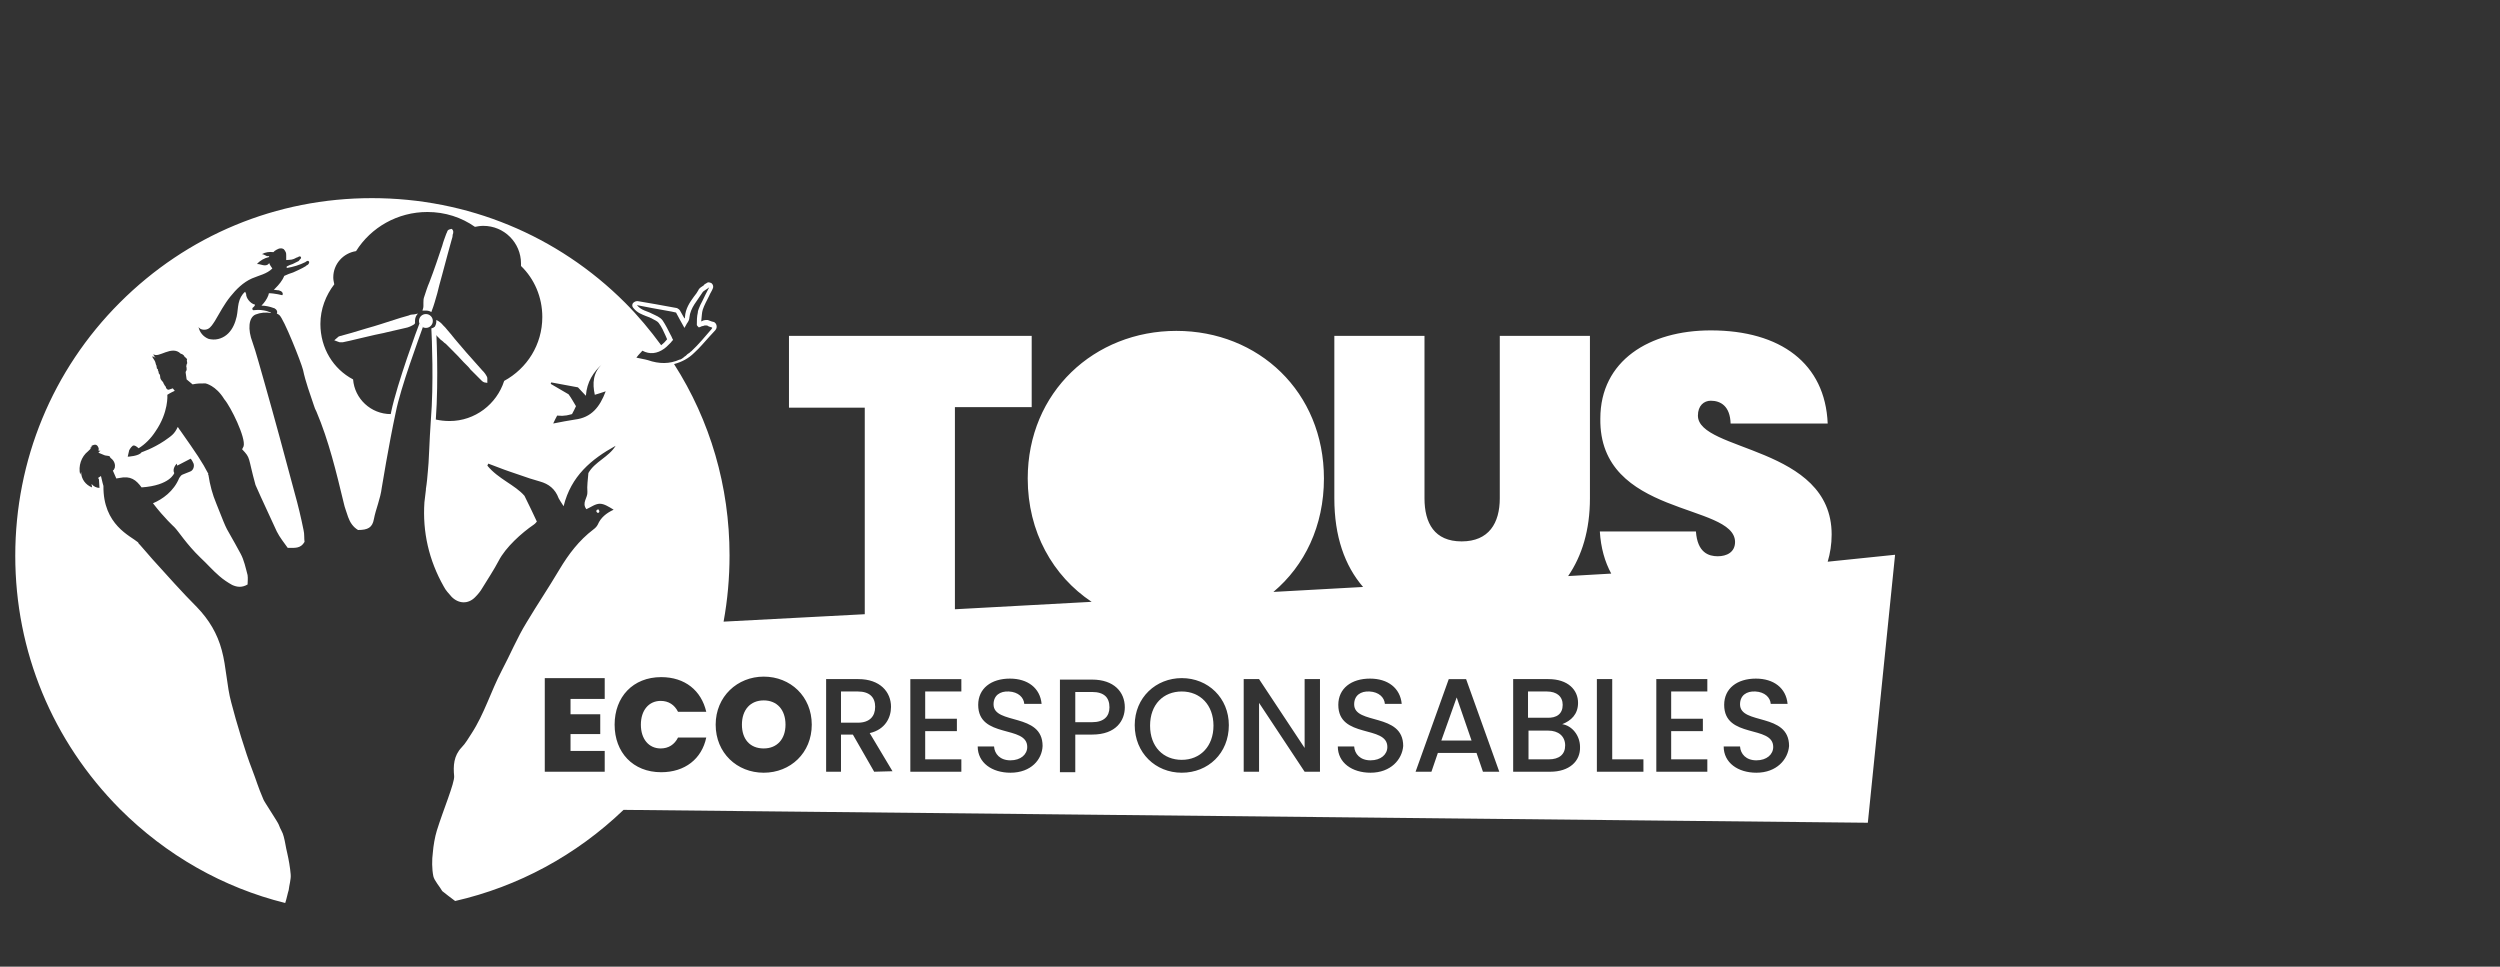 <?xml version="1.0" encoding="UTF-8" standalone="no"?>
<svg
   xmlns:dc="http://purl.org/dc/elements/1.1/"
   xmlns:cc="http://creativecommons.org/ns#"
   xmlns:rdf="http://www.w3.org/1999/02/22-rdf-syntax-ns#"
   xmlns:svg="http://www.w3.org/2000/svg"
   xmlns="http://www.w3.org/2000/svg"
   xmlns:sodipodi="http://sodipodi.sourceforge.net/DTD/sodipodi-0.dtd"
   xmlns:inkscape="http://www.inkscape.org/namespaces/inkscape"
   version="1.1"
   id="Calque_1"
   x="0px"
   y="0px"
   viewBox="0 0 750 290"
   xml:space="preserve"
   sodipodi:docname="logo-baseline-white.svg"
   inkscape:version="1.0.2 (e86c870879, 2021-01-15)"
   width="750"
   height="290"><rect x="0" y="0" width="750" height="290" fill="#333333" stroke="none"/><defs
   id="defs43" /><sodipodi:namedview
   pagecolor="#ffffff"
   bordercolor="#666666"
   borderopacity="1"
   objecttolerance="10"
   gridtolerance="10"
   guidetolerance="10"
   inkscape:pageopacity="0"
   inkscape:pageshadow="2"
   inkscape:window-width="941"
   inkscape:window-height="1025"
   id="namedview41"
   showgrid="false"
   inkscape:pagecheckerboard="true"
   inkscape:zoom="0.45254834"
   inkscape:cx="128.58602"
   inkscape:cy="-111.00991"
   inkscape:window-x="2885"
   inkscape:window-y="41"
   inkscape:window-maximized="0"
   inkscape:current-layer="Calque_1"
   inkscape:document-rotation="0" />
<style
   type="text/css"
   id="style2">
	.st0{fill:#FFFFFF;}
</style>
<g
   id="g38"
   transform="matrix(1.486,0,0,1.486,-52.334,-5.498)">
	<g
   id="g6">
		<path
   class="st0"
   d="M 83.7,91.4 Z"
   id="path4" />
	</g>
	<path
   class="st0"
   d="m 155.8,106.6 c -0.1,0 -0.2,0.2 -0.2,0.3 0,0.1 0.1,0.2 0.2,0.3 0.3,0.2 0.6,-0.3 0.3,-0.5 0.1,-0.1 -0.1,-0.2 -0.3,-0.1 z"
   id="path8" />
	<circle
   class="st0"
   cx="121.2"
   cy="68.5"
   r="1.4"
   id="circle10" />
	<g
   id="g18">
		<path
   class="st0"
   d="m 121.2,66.4 c 0.4,0 0.8,0.1 1.1,0.3 0,-0.1 0.1,-0.2 0.1,-0.3 0.4,-1 0.7,-2.1 1.1,-3.5 0.1,-0.5 0.3,-1.1 0.4,-1.6 0.2,-0.7 0.4,-1.5 0.6,-2.2 0.4,-1.4 0.7,-2.7 1.1,-4.1 0.3,-1 0.5,-1.9 0.8,-2.9 0.1,-0.3 0.2,-0.6 0.2,-1 l 0.1,-0.3 c 0,-0.1 0.1,-0.4 -0.1,-0.7 L 126.4,49.9 126,50 c -0.4,0.1 -0.5,0.4 -0.5,0.5 v 0 c -0.1,0.2 -0.2,0.4 -0.3,0.7 -0.2,0.6 -0.5,1.3 -0.7,2.1 -0.7,2.1 -1.6,4.8 -2.6,7.4 -0.4,0.9 -0.7,1.9 -1,2.8 -0.2,0.5 -0.2,0.9 -0.2,1.3 v 0.1 c 0,0.2 0,0.4 0,0.5 v 0.1 c 0,0.3 -0.1,0.6 -0.2,0.9 0.2,0 0.4,0 0.7,0 z"
   id="path12" />
		<path
   class="st0"
   d="m 119,68.5 c 0,-0.6 0.2,-1.1 0.6,-1.5 -0.4,0.1 -0.8,0.2 -1.2,0.2 -0.2,0 -0.5,0.1 -0.7,0.2 -1.1,0.3 -2.1,0.6 -3,0.9 -1.6,0.5 -3.3,1.1 -5.5,1.7 -1,0.3 -2,0.6 -3,0.9 -0.6,0.2 -1.2,0.3 -1.8,0.5 -0.2,0.1 -0.5,0.1 -0.7,0.2 -0.1,0 -0.2,0.1 -0.3,0.2 v 0 l -0.7,0.6 0.8,0.3 v 0 c 0.1,0 0.2,0.1 0.3,0.1 h 0.1 c 0.2,0 0.3,0 0.5,0 0.5,-0.1 1,-0.2 1.4,-0.3 0.7,-0.2 1.4,-0.3 2.1,-0.5 1,-0.2 2,-0.5 3,-0.7 0.8,-0.2 1.6,-0.3 2.3,-0.5 0.4,-0.1 0.9,-0.2 1.3,-0.3 0.4,-0.1 0.9,-0.2 1.3,-0.3 0.4,-0.1 0.9,-0.2 1.3,-0.3 0.6,-0.1 1.2,-0.4 1.7,-0.7 0.3,-0.2 0.2,-0.4 0.2,-0.7 z"
   id="path14" />
		<path
   class="st0"
   d="m 133.6,80.1 v 0 c 0,-0.1 0,-0.2 -0.1,-0.4 -0.1,-0.2 -0.2,-0.3 -0.3,-0.5 -0.2,-0.3 -0.4,-0.5 -0.6,-0.7 -1.1,-1.2 -2.1,-2.4 -3.2,-3.6 -1,-1.2 -2.1,-2.4 -3.2,-3.8 -0.4,-0.5 -0.8,-0.9 -1.1,-1.3 l -0.4,-0.4 c -0.4,-0.5 -0.9,-0.9 -1.4,-1.1 v 0 c 0,0.1 0,0.2 0,0.3 0,0.7 -0.4,1.4 -0.9,1.8 0.3,0.4 0.7,0.8 1.1,1.2 0.2,0.2 0.5,0.5 0.7,0.7 l 0.4,0.3 c 0.2,0.2 0.4,0.4 0.6,0.5 0.4,0.4 0.8,0.8 1.2,1.2 0.8,0.8 1.6,1.6 2.4,2.5 l 0.7,0.7 c 0.2,0.2 0.5,0.5 0.7,0.8 0.3,0.3 0.6,0.6 0.9,0.9 0.4,0.4 0.9,0.9 1.3,1.3 v 0 c 0.1,0.1 0.3,0.3 0.6,0.4 l 0.6,0.1 z"
   id="path16" />
	</g>
	<g
   id="g36">
		<path
   class="st0"
   d="m 273.8,143.3 c -3.7,0 -6.4,2.6 -6.4,6.9 0,4.3 2.7,6.9 6.4,6.9 3.7,0 6.4,-2.7 6.4,-6.9 0,-4.2 -2.7,-6.9 -6.4,-6.9 z"
   id="path20" />
		<path
   class="st0"
   d="m 255.7,143.4 h -3.4 v 6.1 h 3.4 c 2.4,0 3.5,-1.2 3.5,-3 0,-2 -1.1,-3.1 -3.5,-3.1 z"
   id="path22" />
		<path
   class="st0"
   d="m 189.4,145.1 c -2.7,0 -4.4,1.9 -4.4,4.9 0,2.9 1.6,4.8 4.4,4.8 2.7,0 4.4,-1.9 4.4,-4.8 0,-3 -1.7,-4.9 -4.4,-4.9 z"
   id="path24" />
		<path
   class="st0"
   d="m 211.9,146.4 c 0,-1.9 -1.1,-3.1 -3.5,-3.1 H 205 v 6.3 h 3.4 c 2.4,0 3.5,-1.3 3.5,-3.2 z"
   id="path26" />
		<polygon
   class="st0"
   points="329.3,144.5 326.2,153.2 332.3,153.2 "
   id="polygon28" />
		<path
   class="st0"
   d="m 404.2,117.1 c 0.5,-1.7 0.8,-3.5 0.8,-5.5 0,-17.9 -27,-16.7 -27,-24 0,-2 1.2,-3 2.6,-3 2,0 3.9,1.1 4,4.6 h 19.6 c -0.5,-12.1 -9.5,-18.8 -23.6,-18.8 -12.4,0 -22.3,6.1 -22.3,17.8 -0.3,19.9 27.1,17 27.2,24.9 0,2.1 -1.7,2.9 -3.5,2.9 -1.8,0 -4.1,-0.7 -4.4,-5 h -19.4 c 0.2,3.3 1,6.1 2.3,8.5 l -8.7,0.5 c 2.8,-4.1 4.4,-9.3 4.4,-15.7 V 71.5 H 338 v 32.8 c 0,5 -2.2,8.7 -7.7,8.7 -5.5,0 -7.5,-3.7 -7.5,-8.7 V 71.5 h -18.2 v 32.8 c 0,7.7 2.1,13.6 5.8,17.9 l -18.1,1 c 6.3,-5.3 10.2,-13.3 10.2,-22.9 0,-17.5 -13.2,-29.8 -29.8,-29.8 -16.5,0 -30,12.3 -30,29.8 0,10.8 5.1,19.7 12.9,24.9 L 228,126.7 V 85.9 h 15.5 V 71.5 h -49 V 86 h 15.3 v 41.7 l -28.5,1.5 c 0.8,-4.4 1.2,-8.8 1.2,-13.4 0,-13.9 -3.9,-27.2 -11.2,-38.6 1.5,-0.4 2.9,-1.1 4.1,-2.3 1.1,-1 2,-2.1 3,-3.2 0.4,-0.4 0.8,-0.9 1.2,-1.3 0.1,-0.1 0.3,-0.4 0.3,-0.7 0,-0.2 0,-0.6 -0.4,-0.9 -0.1,-0.1 -0.2,-0.1 -0.2,-0.1 -0.1,0 -0.3,-0.1 -0.4,-0.1 -0.3,-0.1 -0.5,-0.2 -0.8,-0.3 -0.1,0 -0.2,0 -0.4,0 -0.2,0 -0.4,0.1 -0.5,0.1 l -0.4,0.2 c 0,-0.1 0,-0.1 0,-0.2 0.1,-0.8 0.1,-1.6 0.3,-2.2 0.3,-0.9 0.8,-1.8 1.3,-2.8 0.2,-0.5 0.5,-0.9 0.7,-1.4 0.2,-0.4 0.1,-0.8 -0.2,-1.1 -0.2,-0.1 -0.4,-0.2 -0.6,-0.2 -0.2,0 -0.4,0.1 -0.5,0.2 -0.2,0.1 -0.4,0.2 -0.5,0.4 -0.4,0.3 -0.9,0.5 -1.1,1 -0.2,0.4 -0.5,0.8 -0.9,1.3 -0.8,1.1 -1.7,2.4 -1.8,4.1 0,0.1 0,0.2 -0.1,0.3 l -0.9,-1.6 c -0.1,-0.2 -0.4,-0.4 -0.6,-0.5 l -4.4,-0.8 -3.5,-0.6 c -0.1,0 -0.1,0 -0.2,0 -0.3,0 -0.6,0.2 -0.8,0.4 -0.2,0.3 -0.2,0.7 0.1,1 0.8,1 1.8,1.3 2.5,1.6 0.3,0.1 0.5,0.2 0.8,0.3 0.1,0.1 0.3,0.1 0.4,0.2 0.6,0.3 1.2,0.6 1.4,0.9 0.6,0.8 1,1.7 1.4,2.6 0.1,0.2 0.2,0.5 0.3,0.7 -0.3,0.4 -0.8,0.9 -1.2,1.2 -2.2,-3 -4.6,-5.9 -7.3,-8.6 C 147.8,51.2 129.6,43.7 110.3,43.7 91,43.7 73,51.2 59.4,64.8 45.8,78.4 38.3,96.6 38.3,115.9 c 0,19.3 7.5,37.4 21.1,51.1 9.4,9.4 20.9,15.9 33.4,19 0.3,-0.9 0.5,-2 0.7,-2.6 0.1,-1 0.5,-2.2 0.4,-3.2 -0.1,-1.3 -0.4,-3 -0.7,-4.3 -0.3,-1.2 -0.4,-2.2 -0.7,-3.3 -0.2,-0.9 -0.7,-1.5 -1,-2.4 -0.1,-0.4 -3.1,-4.9 -3.1,-5.1 -1.2,-2.8 -1.3,-3.5 -2.3,-6.1 -1.3,-3.3 -3.2,-9.6 -4.2,-13.5 -0.9,-3.3 -1,-7.2 -1.9,-10.5 -0.9,-3.4 -2.6,-6.2 -5,-8.7 -3.1,-3.1 -6,-6.4 -9,-9.7 -0.9,-1 -1.7,-2 -2.7,-3.1 0,0 0,0.1 0.1,0.2 -0.1,-0.1 -0.2,-0.3 -0.3,-0.5 -1.5,-1.3 -7.1,-3.5 -7,-11.4 0,0 -0.3,-1 -0.5,-2 -0.2,0.1 -0.4,0.3 -0.6,0.4 l 0.1,0.1 c 0.1,0.1 0.1,0.2 0.1,0.3 0,0.5 0.1,1 0.1,1.6 -0.6,0 -1.2,-0.3 -1.6,-0.8 0,0.2 0.1,0.5 0.1,0.7 -1.3,-0.5 -2.2,-1.7 -2.2,-3.1 -0.1,0.2 -0.1,0.3 -0.2,0.5 -0.4,-1.7 0.2,-3.6 1.6,-4.7 0.1,-0.1 0.1,-0.1 0.2,-0.2 0.2,-0.2 0.4,-0.3 0.3,-0.5 0,-0.1 0,-0.1 0.1,-0.1 0.1,0 0.1,0 0.1,-0.1 v -0.1 -0.1 c 0.6,-0.3 1.1,-0.4 1.4,0.4 0.1,0.2 0,0.3 0,0.6 0.1,0 0.3,0 0.4,0 -0.1,0.1 -0.4,0.3 -0.4,0.4 0.4,0.2 0.8,0.3 1.2,0.5 0.2,0.1 0.8,0.1 1,0.2 0.2,0.1 0.1,0.3 0.3,0.4 0.8,0.6 0.9,1.4 0.8,1.9 -0.1,0.3 -0.2,0.5 -0.4,0.6 l 0.7,1.6 c 0.2,0 0.4,-0.1 0.6,-0.1 2.3,-0.5 3.4,0.4 4.5,1.9 5.8,-0.4 6.6,-2.9 6.6,-2.9 -0.5,-0.9 0.5,-1.9 0.5,-1.9 l 0.1,0.4 2.7,-1.4 c 0.3,0.3 0.4,0.6 0.6,1 0.2,0.6 -0.1,1.4 -0.7,1.6 l -1.5,0.6 c -0.3,0.1 -0.5,0.4 -0.7,0.7 -1.1,2.7 -3.4,4.3 -5.3,5.1 2.3,3 4.3,4.8 4.3,4.8 0.9,0.9 2.4,3.4 5.3,6.2 1.3,1.2 2.4,2.5 3.8,3.7 0.8,0.7 1.7,1.3 2.6,1.8 0.9,0.4 1.9,0.6 3.1,-0.1 0,-0.5 0.1,-1.2 0,-1.9 -0.4,-1.5 -0.7,-3 -1.4,-4.3 -3.5,-6.5 -2.2,-3.3 -4.9,-10.1 -0.8,-1.9 -1.3,-3.8 -1.6,-5.8 0,-0.1 -0.1,-0.1 -0.1,-0.2 0,0 0,0 0.1,0 -1.3,-2.5 -2.4,-4.1 -5.7,-8.8 -0.2,-0.2 -0.3,-0.5 -0.5,-0.7 -0.7,1.5 -1.3,1.8 -2.7,2.8 C 66,94.3 63.8,95 63.8,95 63.3,95.8 61,95.9 61,95.9 l 0.3,-1.3 c 0,0 0.3,-0.6 0.7,-0.9 0.4,-0.3 1.2,0.5 1.2,0.5 1.3,-0.8 2.5,-2 3.4,-3.4 2.7,-3.9 2.4,-7.4 2.4,-7.3 v -0.1 c 0,0 0.6,-0.4 1.5,-0.8 l -0.4,-0.5 c -0.3,0.1 -0.6,0.2 -0.6,0.2 -0.2,0.1 -0.4,0.1 -0.5,0 -0.1,-0.1 -0.3,-0.2 -0.3,-0.5 -0.2,-0.2 -0.3,-0.4 -0.4,-0.6 -0.1,-0.1 -0.1,-0.3 -0.2,-0.4 -0.1,-0.1 -0.3,-0.3 -0.4,-0.5 -0.2,-0.3 -0.1,-0.6 -0.2,-0.9 0,-0.1 -0.1,-0.1 -0.2,-0.3 -0.1,-0.1 0,-0.2 -0.1,-0.4 v 0 c 0,-0.1 0,-0.1 -0.1,-0.2 0,-0.1 0,-0.1 0,-0.2 0,-0.1 -0.1,-0.1 -0.2,-0.2 0,-0.2 -0.1,-0.4 -0.1,-0.6 0,-0.1 -0.1,-0.1 -0.1,-0.2 0,-0.2 -0.1,-0.2 -0.1,-0.4 -0.1,-0.5 -1,-1.5 -0.5,-1.1 -0.3,-0.3 0.1,0.1 -0.1,-0.2 0.3,0.3 -0.3,-0.3 0.3,0.2 0.7,0.1 0.1,0 -0.1,-0.3 0.5,0.3 0,0 0,-0.3 1,0.9 3.7,-1.9 5.5,-0.1 0.1,0 0.2,0.1 0.3,0.1 v 0 c 0.2,0.1 0.4,0.3 0.5,0.5 l -0.1,-0.1 c 0.1,0.1 0.1,0.2 0.2,0.2 v 0 l 0.1,0.1 c 0.1,0.1 0.2,0.2 0.3,0.3 -0.2,0.4 0.2,0.8 -0.1,1 0,0.1 0,0.2 0,0.3 h -0.1 c 0.1,0.3 0.1,0.6 0.1,0.9 -0.1,0.2 -0.2,0.3 -0.2,0.5 0.1,0.5 0.1,0.9 0.2,1.4 v 0 l 1.2,1 c 1,-0.2 1.4,-0.2 2.6,-0.2 0,0 2.1,0.4 3.8,3.2 1.3,1.5 4.4,7.8 3.9,9.5 -0.1,0.2 -0.2,0.4 -0.3,0.6 1.8,1.9 1.1,1.4 2.7,7.2 1.4,3.2 2.9,6.3 4.3,9.4 0.6,1.2 1.5,2.3 2.2,3.3 1.4,0 2.6,0.2 3.4,-1.2 -0.1,-0.7 0,-1.6 -0.2,-2.4 -0.5,-2.5 -1.1,-5 -1.8,-7.5 -2,-7.5 -4,-14.9 -6.1,-22.3 -0.5,-1.7 -1.8,-6.5 -2.4,-8.1 -1,-2.6 -0.8,-5 0.6,-5.6 1,-0.4 2.1,-0.5 3.2,-0.3 0,0 -0.1,0 -0.1,-0.1 -0.3,-0.1 -0.5,-0.2 -0.8,-0.3 -0.8,-0.2 -1.6,-0.3 -2.4,-0.2 -0.2,0 -0.4,0.1 -0.5,-0.1 -0.1,-0.2 0,-0.4 0.2,-0.5 0.1,-0.1 0.3,-0.3 0.3,-0.5 -0.5,-0.1 -1,-0.5 -1.3,-0.9 -0.3,-0.4 -0.5,-0.8 -0.5,-1.3 -0.1,-0.1 -0.1,-0.3 -0.2,-0.4 -0.7,0.6 -1.1,1.4 -1.3,2.3 -0.2,0.9 -0.2,1.8 -0.4,2.7 -0.3,1.3 -0.8,2.5 -1.7,3.4 -0.9,0.9 -2.2,1.4 -3.5,1.2 -0.2,0 -0.4,-0.1 -0.5,-0.1 -1,-0.4 -1.8,-1.3 -2,-2.4 0.3,0.6 1.3,0.7 1.9,0.4 0.6,-0.3 1,-1 1.4,-1.6 1,-1.7 1.9,-3.4 3.1,-4.9 1.2,-1.5 2.6,-2.9 4.4,-3.7 1.4,-0.6 3,-0.9 4.1,-2 -0.2,-0.3 -0.5,-0.7 -0.6,-1 0,0 0,0 0,-0.1 -0.1,0.1 -0.2,0.2 -0.3,0.3 -0.3,0.2 -0.7,0.2 -1.1,0.1 -0.4,-0.1 -0.7,-0.2 -1.1,-0.2 0.6,-0.7 1.5,-1.2 2.4,-1.4 v 0 c 0,-0.1 0.1,-0.2 0.1,-0.2 -0.2,0 -0.3,0 -0.5,0 -0.3,-0.1 -0.7,-0.4 -1,-0.4 0.7,-0.4 1.5,-0.5 2.3,-0.4 0.1,-0.1 0.2,-0.1 0.2,-0.2 0.3,-0.2 0.6,-0.4 0.9,-0.5 0.3,-0.1 0.7,-0.1 1,0.1 0.2,0.2 0.3,0.4 0.4,0.6 0.1,0.2 0.1,0.5 0.1,0.7 0,0.1 0,0.2 0,0.3 0,0.2 0,0.4 0,0.6 1.1,-0.1 1.2,0 2.1,-0.5 0.1,0 0.2,-0.1 0.3,-0.1 0.1,-0.1 0.3,-0.2 0.5,-0.1 0.1,0.1 0.1,0.2 0.1,0.3 -0.1,0.2 -0.3,0.3 -0.4,0.5 l -0.1,0.1 c -0.2,0.1 -0.4,0.2 -0.6,0.3 -0.2,0.1 -0.6,0.3 -0.6,0.3 -0.4,0.1 -0.8,0.3 -1.2,0.5 0,0.1 0,0.2 0,0.3 1.3,-0.2 2.6,-0.6 3.8,-1.2 L 97,56.5 c 0.2,-0.1 0.4,-0.2 0.5,-0.1 0.1,0.1 0.2,0.2 0.1,0.4 -0.1,0.3 -0.3,0.4 -0.5,0.5 0,0 -0.1,0 -0.1,0.1 -0.2,0.1 -0.5,0.3 -0.7,0.4 -0.6,0.3 -1.2,0.6 -1.9,0.9 -0.6,0.2 -1.2,0.4 -1.8,0.7 -0.4,1 -1.1,1.8 -1.8,2.5 -0.1,0.1 -0.2,0.2 -0.3,0.3 0.3,0 0.5,0.1 0.8,0.1 0.1,0 0.3,0 0.4,0.1 0.1,0 0.3,0.1 0.4,0.2 0.2,0.2 0.3,0.5 0.1,0.7 -0.3,-0.1 -0.6,-0.1 -0.9,-0.2 -0.6,-0.1 -1.2,-0.2 -1.8,-0.2 0,0.1 -0.1,0.3 -0.1,0.4 -0.3,0.8 -0.8,1.5 -1.4,2.1 0.8,0 1.7,0.2 2.5,0.5 0.1,0 0.1,0 0.2,0.1 0.2,0.1 0.3,0.2 0.4,0.4 0.1,0.2 0.1,0.4 0,0.6 0.2,0.1 0.4,0.2 0.5,0.3 0.9,0.7 4.4,9.5 4.8,11.1 0.5,2.4 1.4,4.8 2.2,7.2 0.1,0.4 0.3,0.8 0.5,1.2 2.5,5.9 4,12.2 5.5,18.4 0.2,1 0.6,1.9 0.9,2.9 0.4,1.1 1,2 2,2.6 2,0 2.9,-0.5 3.2,-2.2 0.4,-2.1 1.3,-4 1.6,-6.4 0,0 1.4,-8.6 2.8,-15.1 1,-5.1 4.7,-15 5.5,-17.3 -0.3,-0.2 -0.5,-0.4 -0.7,-0.7 -0.3,0.7 -4.5,12.1 -5.7,17.8 0,0.2 -0.1,0.4 -0.1,0.5 v 0 c -4,0 -7.3,-3.1 -7.6,-7 -4,-2.1 -6.6,-6.3 -6.6,-11.2 0,-3 1.1,-5.8 2.8,-8 -0.1,-0.5 -0.2,-0.9 -0.2,-1.4 0,-2.7 2,-4.9 4.6,-5.3 3,-4.8 8.4,-7.9 14.4,-7.9 3.6,0 6.9,1.1 9.6,3 0.5,-0.1 1.1,-0.2 1.7,-0.2 4.2,0 7.6,3.4 7.6,7.6 0,0.2 0,0.4 0,0.5 2.7,2.6 4.3,6.3 4.3,10.3 0,5.6 -3.1,10.4 -7.7,12.9 -1.5,4.7 -5.9,8.1 -11,8.1 -1,0 -1.9,-0.1 -2.8,-0.3 0.6,-8.1 0.1,-18.6 0,-18.8 v -0.1 c -0.2,0.2 -0.5,0.4 -0.9,0.5 0.1,1.9 0.5,11.2 -0.1,18.5 -0.3,4.1 -0.4,8.8 -0.6,10.3 -0.1,1.2 -0.2,2.4 -0.4,3.6 0,0.2 0,0.2 0,0.2 -0.1,0.8 -0.2,1.7 -0.3,2.5 -0.4,6 0.9,11.7 3.9,17 0.4,0.8 1,1.4 1.6,2.1 1.4,1.4 3.3,1.5 4.7,0.1 0.6,-0.6 1.1,-1.2 1.5,-1.9 1.1,-1.8 2.3,-3.6 3.3,-5.5 1.4,-2.7 4.6,-5.6 7.1,-7.3 0.3,-0.2 0.5,-0.5 0.6,-0.6 -0.8,-1.7 -1.5,-3.2 -2.5,-5.2 -1.9,-2.2 -5.3,-3.4 -7.5,-6.1 0.1,-0.1 0.1,-0.3 0.2,-0.4 1.4,0.5 2.8,1.1 4.3,1.6 1.4,0.5 2.7,0.9 4.1,1.4 0.7,0.2 1.3,0.4 2,0.6 1.8,0.5 3.1,1.5 3.8,3.4 0.2,0.4 0.5,0.8 1,1.6 1.5,-6.1 5.6,-9.5 10.5,-12.2 -1.4,2.3 -4.2,3.2 -5.5,5.5 -0.1,1.3 -0.3,2.6 -0.2,3.8 0.1,1.2 -1.2,2.2 -0.2,3.5 0.9,-0.4 1.8,-1.1 2.7,-1.1 0.9,0 1.8,0.6 2.8,1.2 -1.5,0.7 -2.6,1.6 -3.2,3 -0.2,0.4 -0.5,0.7 -0.9,1 -2.9,2.2 -5,5 -6.8,8 -2.5,4.2 -4.3,6.8 -6.7,10.8 -1.9,3.1 -3.3,6.5 -5,9.7 -2.2,4.2 -3.5,8.7 -6.1,12.7 -0.6,0.9 -1.2,2 -2,2.8 -1.6,1.7 -1.7,3.7 -1.5,5.8 0.1,1.4 -2.2,6.8 -3.5,11 -0.4,1.3 -0.7,3.1 -0.8,4.4 -0.2,1.5 -0.2,3.3 0.1,4.8 0.2,0.9 1.3,2.1 1.8,3 0.7,0.6 1.7,1.3 2.6,2 12.7,-2.9 24.4,-9.2 34,-18.4 l 251.2,2.6 5.5,-54.1 z M 151.3,88.4 c -1.4,0.2 -2.8,0.5 -4.4,0.8 0.3,-0.6 0.5,-1.1 0.8,-1.6 0.5,0 1,0.1 1.5,0 0.5,0 1,-0.2 1.5,-0.3 0.3,-0.6 0.6,-1.1 0.8,-1.6 -0.5,-0.8 -0.9,-1.6 -1.5,-2.4 -1.2,-0.7 -2.4,-1.4 -3.6,-2.1 0,-0.1 0.1,-0.2 0.1,-0.3 1.8,0.3 3.6,0.7 5.4,1 0.5,0.5 0.9,1 1.6,1.7 0.2,-2.8 1.5,-4.8 3.4,-6.5 -2,1.8 -2.1,4 -1.6,6.3 0.7,-0.2 1.3,-0.4 2.2,-0.7 -1.2,3.2 -2.9,5.3 -6.2,5.7 z m 6,56.4 h -6.9 v 3.1 h 6 v 4 h -6 v 3.4 h 6.9 v 4.2 h -12.1 v -18.9 h 12.1 z m 7.6,-70.3 c 1.5,0.8 3,0.6 4.4,-0.4 v 0 c 0.3,-0.2 0.6,-0.5 0.9,-0.8 v 0 c 0.1,-0.1 0.3,-0.3 0.4,-0.4 0,0 0,0 0.1,-0.1 0.1,-0.2 0.3,-0.3 0.4,-0.5 v 0 c -0.2,-0.3 -0.3,-0.7 -0.5,-1 -0.5,-1 -1,-2 -1.6,-2.9 -0.5,-0.7 -1.4,-1 -2.2,-1.4 -0.9,-0.5 -2.1,-0.6 -3,-1.7 1.1,0.2 2.1,0.4 3.1,0.6 1.3,0.2 2.6,0.5 3.9,0.7 0.3,0.1 0.6,0.1 0.9,0.2 0.5,1 1,1.8 1.7,3.1 0.2,-0.3 0.3,-0.6 0.5,-0.9 0.3,-0.4 0.5,-0.8 0.5,-1.2 0.2,-2 1.6,-3.4 2.6,-5 0.2,-0.4 0.8,-0.6 1.4,-1.1 -0.5,1 -1,1.9 -1.4,2.8 -0.3,0.5 -0.5,1 -0.7,1.5 -0.1,0.3 -0.2,0.5 -0.2,0.8 -0.2,0.8 -0.2,1.7 -0.2,2.5 0,0.1 0.2,0.3 0.4,0.5 0.1,0 0.2,-0.1 0.3,-0.1 0.2,-0.1 0.4,-0.2 0.6,-0.2 0.1,0 0.2,-0.1 0.3,-0.1 0,0 0,0 0.1,0 v 0 c 0,0 0,0 0.1,0 v 0 0 h 0.1 v 0 c 0.2,0 0.4,0.1 0.5,0.2 0.2,0.1 0.4,0.1 0.6,0.2 0.1,0 0.1,0.1 0.1,0.1 0,0.1 -0.1,0.1 -0.1,0.2 -1.3,1.5 -2.6,3.1 -4.1,4.5 -0.2,0.1 -0.3,0.3 -0.5,0.4 -0.1,0.1 -0.2,0.1 -0.3,0.2 -0.1,0.1 -0.1,0.1 -0.2,0.2 -0.1,0.1 -0.2,0.2 -0.4,0.3 l -0.1,0.1 c -0.1,0.1 -0.3,0.2 -0.4,0.3 v 0 c -0.2,0.1 -0.3,0.2 -0.5,0.2 v 0 c -2,0.9 -4.1,0.9 -6.4,0.1 -0.7,-0.2 -1.5,-0.3 -2.3,-0.5 0.5,-0.7 0.9,-1 1.2,-1.4 z m 3.7,80.3 c 1.6,0 2.8,-0.8 3.5,-2.2 h 5.7 c -0.9,4.3 -4.3,7 -9.1,7 -5.7,0 -9.4,-4 -9.4,-9.6 0,-5.6 3.7,-9.6 9.4,-9.6 4.8,0 8.1,2.7 9.1,7 h -5.7 c -0.7,-1.4 -1.9,-2.2 -3.5,-2.2 -2.4,0 -4,1.9 -4,4.8 0,2.9 1.6,4.8 4,4.8 z m 20.8,4.9 c -5.4,0 -9.7,-4 -9.7,-9.7 0,-5.7 4.4,-9.7 9.7,-9.7 5.4,0 9.7,4 9.7,9.7 0,5.7 -4.3,9.7 -9.7,9.7 z m 22.3,-0.2 -4.3,-7.5 H 205 v 7.5 h -3 v -18.7 h 6.5 c 4.4,0 6.6,2.6 6.6,5.6 0,2.2 -1.2,4.6 -4.3,5.3 l 4.6,7.7 z m 17.6,-16.2 H 222 v 5.5 h 6.4 v 2.5 H 222 v 5.7 h 7.3 v 2.5 H 219 v -18.7 h 10.3 z m 9.9,16.4 c -3.7,0 -6.6,-2 -6.6,-5.3 h 3.3 c 0.1,1.5 1.2,2.8 3.3,2.8 2.1,0 3.4,-1.2 3.4,-2.7 0,-4.5 -9.9,-1.6 -9.9,-8.5 0,-3.3 2.6,-5.3 6.4,-5.3 3.6,0 6.1,1.9 6.4,5.1 H 242 c -0.1,-1.3 -1.2,-2.4 -3.1,-2.5 -1.8,-0.1 -3.1,0.8 -3.1,2.6 0,4.2 9.9,1.6 9.9,8.4 -0.1,2.7 -2.3,5.4 -6.5,5.4 z m 16.5,-7.7 h -3.4 v 7.6 h -3.1 v -18.7 h 6.5 c 4.4,0 6.6,2.5 6.6,5.6 0,2.6 -1.7,5.5 -6.6,5.5 z m 18.1,7.7 c -5.3,0 -9.5,-4 -9.5,-9.6 0,-5.6 4.3,-9.5 9.5,-9.5 5.3,0 9.5,4 9.5,9.5 0,5.7 -4.2,9.6 -9.5,9.6 z m 27.9,-0.2 h -3.1 l -9.2,-13.9 v 13.9 h -3.1 v -18.7 h 3.1 l 9.2,13.9 v -13.9 h 3.1 z m 10.2,0.2 c -3.7,0 -6.6,-2 -6.6,-5.3 h 3.3 c 0.1,1.5 1.2,2.8 3.3,2.8 2.1,0 3.4,-1.2 3.4,-2.7 0,-4.5 -9.9,-1.6 -9.9,-8.5 0,-3.3 2.6,-5.3 6.4,-5.3 3.6,0 6.1,1.9 6.4,5.1 h -3.4 c -0.1,-1.3 -1.2,-2.4 -3.1,-2.5 -1.8,-0.1 -3.1,0.8 -3.1,2.6 0,4.2 9.9,1.6 9.9,8.4 -0.2,2.7 -2.5,5.4 -6.6,5.4 z m 22.7,-0.2 -1.3,-3.8 h -7.8 l -1.3,3.8 H 321 l 6.7,-18.7 h 3.5 l 6.7,18.7 z m 13.6,0 h -7.5 v -18.7 h 7.1 c 4,0 6,2.2 6,4.8 0,2.3 -1.4,3.6 -3.2,4.3 2,0.3 3.6,2.3 3.6,4.6 0.1,2.9 -2.2,5 -6,5 z m 18.8,0 h -9.4 v -18.7 h 3.1 V 157 h 6.3 z m 12.9,-16.2 h -7.3 v 5.5 h 6.4 v 2.5 h -6.4 v 5.7 h 7.3 v 2.5 h -10.3 v -18.7 h 10.3 z m 9.9,16.4 c -3.7,0 -6.6,-2 -6.6,-5.3 h 3.3 c 0.1,1.5 1.2,2.8 3.3,2.8 2.1,0 3.4,-1.2 3.4,-2.7 0,-4.5 -9.9,-1.6 -9.9,-8.5 0,-3.3 2.6,-5.3 6.4,-5.3 3.6,0 6.1,1.9 6.4,5.1 h -3.4 c -0.1,-1.3 -1.2,-2.4 -3.1,-2.5 -1.8,-0.1 -3.1,0.8 -3.1,2.6 0,4.2 9.9,1.6 9.9,8.4 -0.2,2.7 -2.5,5.4 -6.6,5.4 z"
   id="path30" />
		<path
   class="st0"
   d="m 350.7,146 c 0,-1.7 -1.2,-2.7 -3.2,-2.7 h -3.8 v 5.3 h 3.8 c 2,0.1 3.2,-0.8 3.2,-2.6 z"
   id="path32" />
		<path
   class="st0"
   d="m 347.8,151.2 h -4 v 5.8 h 4.1 c 2.1,0 3.3,-1 3.3,-2.8 0,-1.9 -1.4,-3 -3.4,-3 z"
   id="path34" />
	</g>
</g>
</svg>
